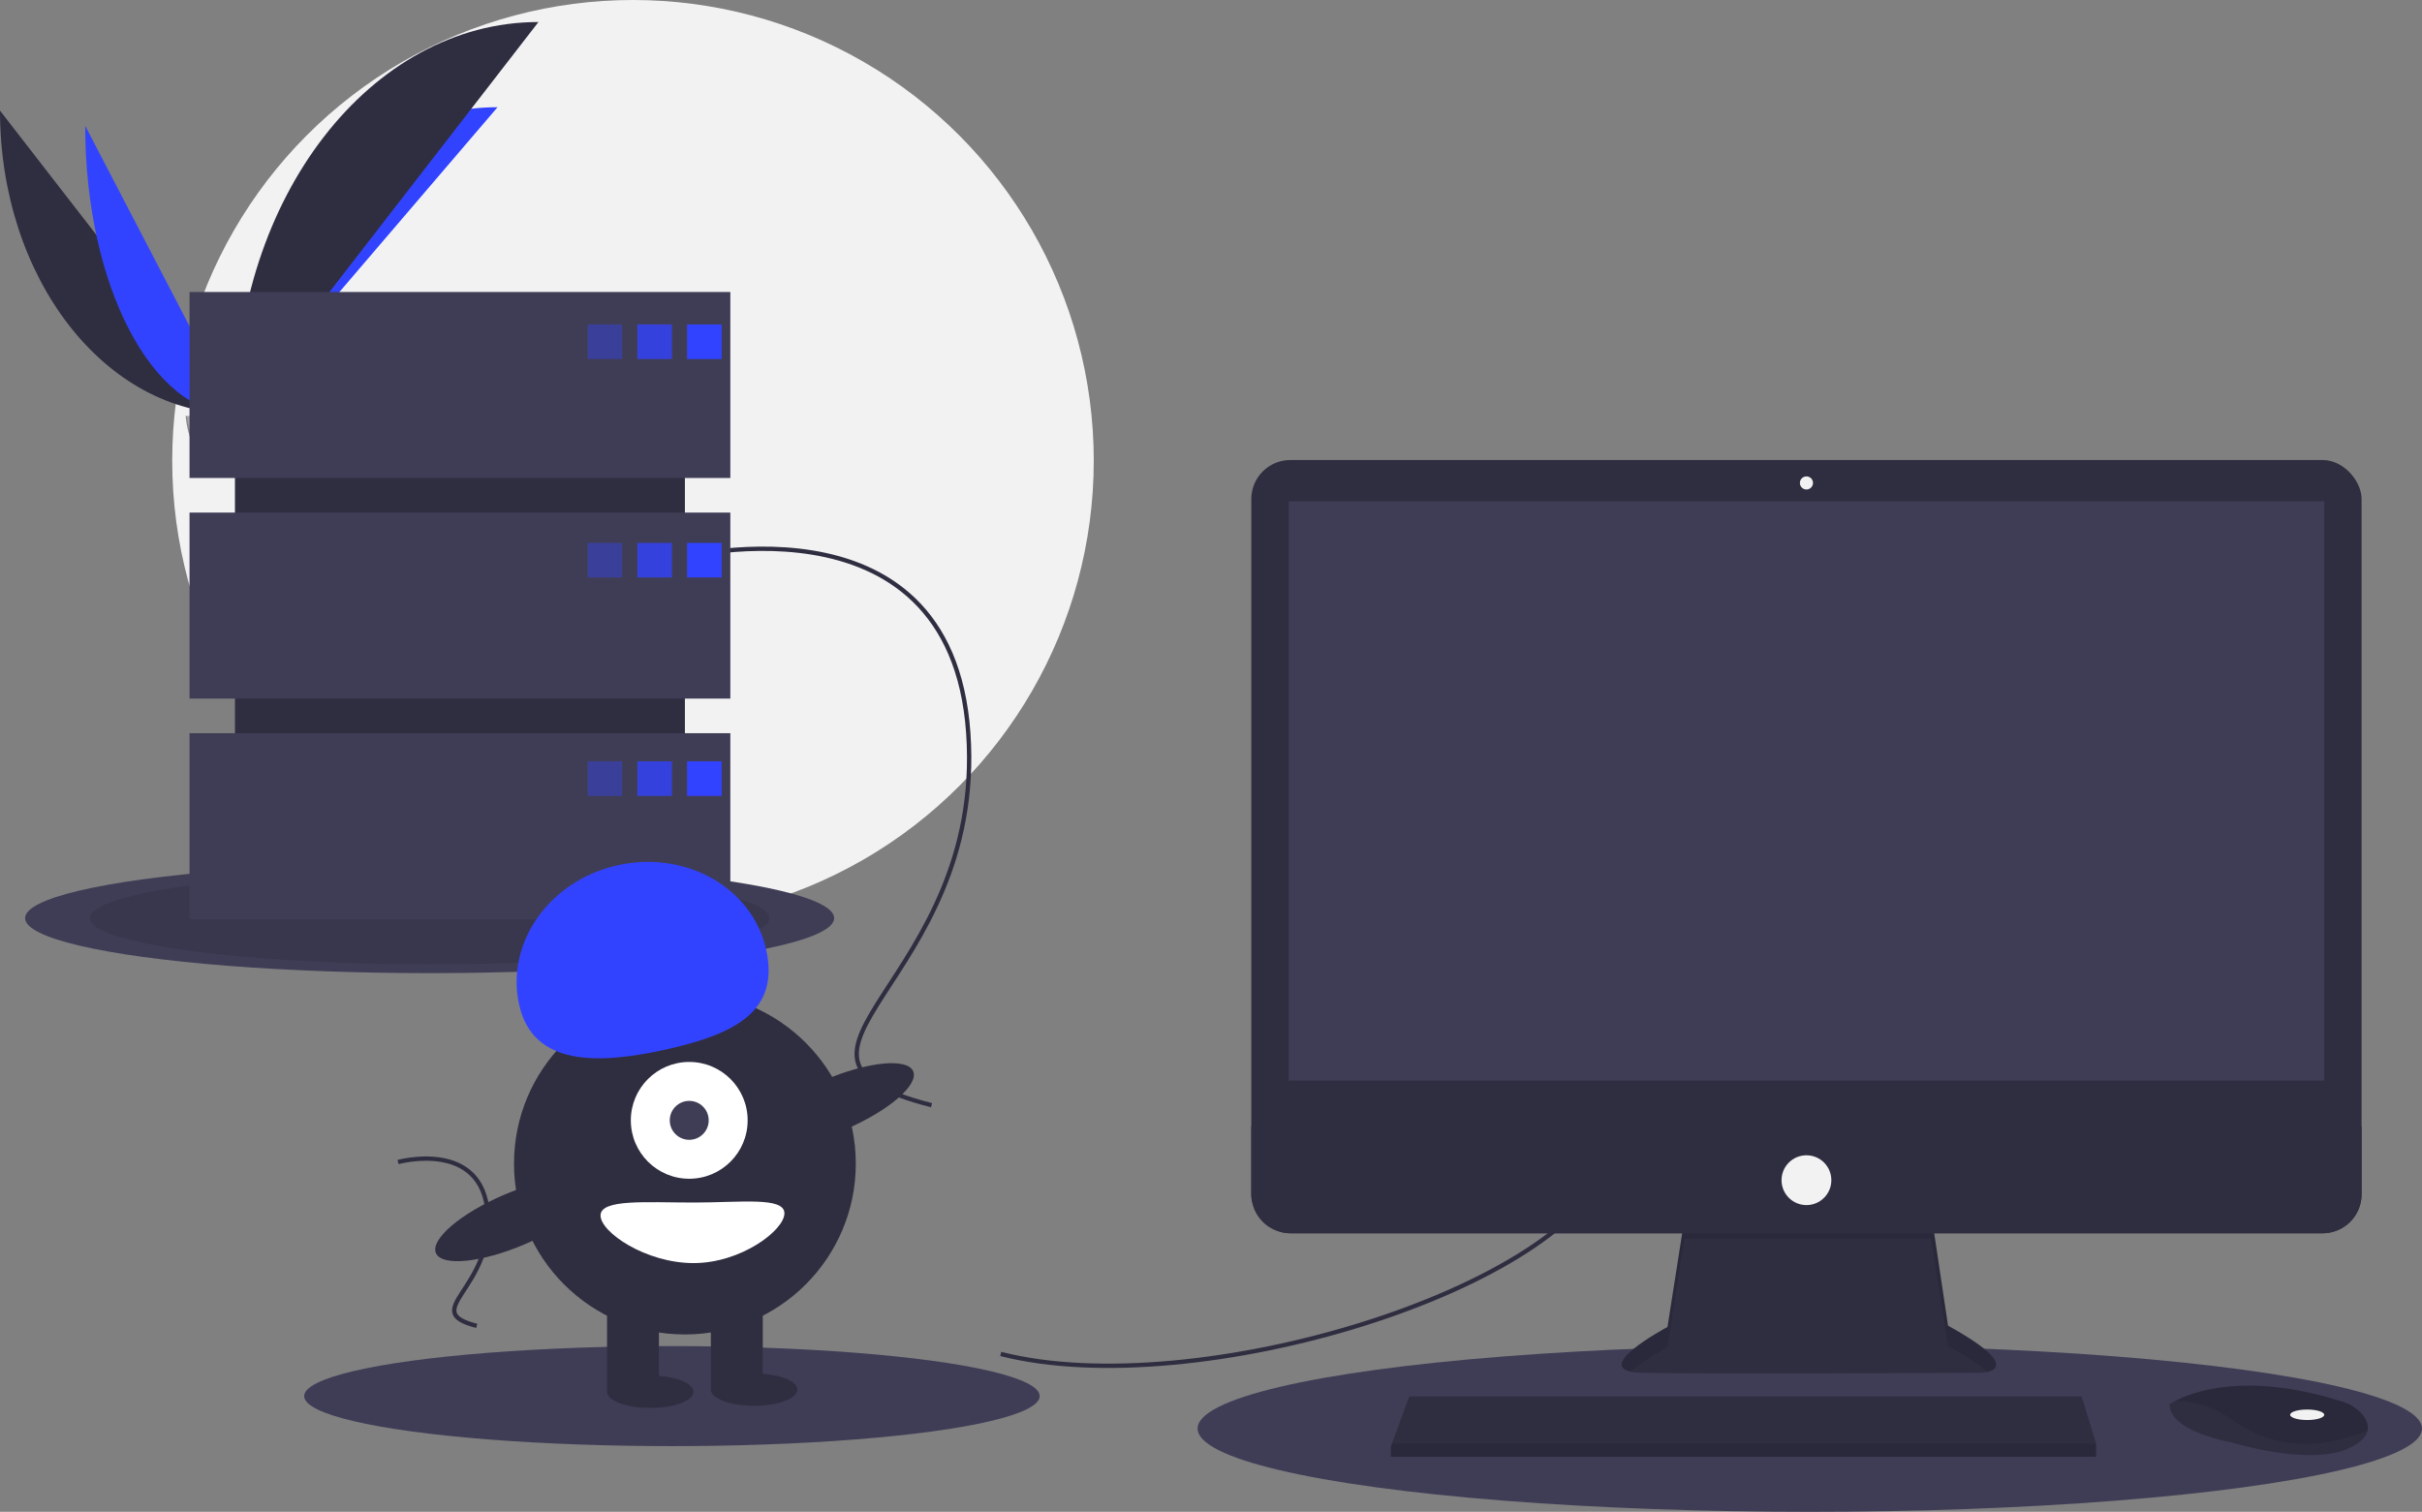 <svg xmlns="http://www.w3.org/2000/svg" data-name="Layer 1" width="1119.609" height="699"><rect width="100%" height="100%" fill="#808080" stroke="none"/><circle cx="292.609" cy="213" r="213" fill="#f2f2f2"/><path d="M0 51.142c0 77.498 48.618 140.209 108.7 140.209" fill="#2f2e41"/><path d="M108.7 191.35c0-78.368 54.256-141.783 121.304-141.783" fill="#3243ff"/><path d="M39.384 58.168c0 73.614 31.003 133.183 69.317 133.183" fill="#3243ff"/><path d="M108.7 191.35c0-100.137 62.711-181.167 140.209-181.167" fill="#2f2e41"/><path d="M85.833 192.339s15.415-.475 20.061-3.783 23.713-7.258 24.866-1.953 23.167 26.388 5.762 26.529-40.439-2.711-45.076-5.536-5.613-15.257-5.613-15.257z" fill="#a8a8a8"/><path d="M136.833 211.285c-17.404.14-40.44-2.711-45.076-5.536-3.531-2.15-4.939-9.869-5.41-13.43-.325.014-.514.02-.514.02s.976 12.433 5.613 15.257 27.672 5.676 45.077 5.536c5.023-.04 6.759-1.828 6.663-4.476-.698 1.6-2.614 2.599-6.353 2.629z" opacity=".2"/><ellipse cx="198.609" cy="424.5" rx="187" ry="25.44" fill="#3f3d56"/><ellipse cx="198.609" cy="424.5" rx="157" ry="21.359" opacity=".1"/><ellipse cx="836.609" cy="660.5" rx="283" ry="38.5" fill="#3f3d56"/><ellipse cx="310.609" cy="645.5" rx="170" ry="23.127" fill="#3f3d56"/><path d="M462.61 626c90 23 263-30 282-90M309.61 259s130-36 138 80-107 149-17 172M184.011 537.283s39.073-10.82 41.477 24.045-32.16 44.783-5.11 51.695" fill="none" stroke="#2f2e41" stroke-miterlimit="10" stroke-width="2"/><path d="m778.705 563.24-7.878 50.295s-38.782 20.603-11.513 21.209 155.733 0 155.733 0 24.845 0-14.543-21.815l-7.878-52.719z" fill="#2f2e41"/><path d="M753.828 634.198c6.193-5.51 17-11.252 17-11.252l7.877-50.295 113.921.107 7.878 49.582c9.185 5.087 14.875 8.987 18.203 11.978 5.06-1.154 10.588-5.443-18.203-21.389l-7.878-52.719-113.921 3.03-7.878 50.295s-32.588 17.315-16.999 20.663z" opacity=".1"/><rect x="578.433" y="212.689" width="513.253" height="357.52" rx="18.046" fill="#2f2e41"/><path fill="#3f3d56" d="M595.703 231.777h478.713v267.837H595.703z"/><circle cx="835.059" cy="223.293" r="3.03" fill="#f2f2f2"/><path d="M1091.686 520.822v31.34a18.043 18.043 0 0 1-18.046 18.046H596.48a18.043 18.043 0 0 1-18.046-18.045v-31.34zM968.978 667.466v6.06h-326.01v-4.848l.449-1.212 8.035-21.815h310.86l6.666 21.815zM1094.437 661.534c-.594 2.539-2.836 5.217-7.902 7.75-18.179 9.09-55.143-2.424-55.143-2.424s-28.48-4.848-28.48-17.573a22.725 22.725 0 0 1 2.497-1.485c7.643-4.043 32.984-14.02 77.917.423a18.74 18.74 0 0 1 8.541 5.597c1.821 2.132 3.249 4.835 2.57 7.712z" fill="#2f2e41"/><path d="M1094.437 661.534c-22.25 8.526-42.084 9.162-62.439-4.975-10.265-7.127-19.59-8.89-26.59-8.757 7.644-4.043 32.985-14.02 77.918.423a18.74 18.74 0 0 1 8.541 5.597c1.821 2.132 3.249 4.835 2.57 7.712z" opacity=".1"/><ellipse cx="1066.538" cy="654.135" rx="7.878" ry="2.424" fill="#f2f2f2"/><circle cx="835.059" cy="545.667" r="11.513" fill="#f2f2f2"/><path opacity=".1" d="M968.978 667.466v6.06h-326.01v-4.848l.449-1.212h325.561z"/><path fill="#2f2e41" d="M108.609 159h208v242h-208z"/><path fill="#3f3d56" d="M87.609 135h250v86h-250zM87.609 237h250v86h-250zM87.609 339h250v86h-250z"/><path fill="#3243ff" opacity=".4" d="M271.609 150h16v16h-16z"/><path fill="#3243ff" opacity=".8" d="M294.609 150h16v16h-16z"/><path fill="#3243ff" d="M317.609 150h16v16h-16z"/><path fill="#3243ff" opacity=".4" d="M271.609 251h16v16h-16z"/><path fill="#3243ff" opacity=".8" d="M294.609 251h16v16h-16z"/><path fill="#3243ff" d="M317.609 251h16v16h-16z"/><path fill="#3243ff" opacity=".4" d="M271.609 352h16v16h-16z"/><path fill="#3243ff" opacity=".8" d="M294.609 352h16v16h-16z"/><path fill="#3243ff" d="M317.609 352h16v16h-16z"/><circle cx="316.609" cy="538" r="79" fill="#2f2e41"/><path fill="#2f2e41" d="M280.609 600h24v43h-24zM328.609 600h24v43h-24z"/><ellipse cx="300.609" cy="643.5" rx="20" ry="7.5" fill="#2f2e41"/><ellipse cx="348.609" cy="642.5" rx="20" ry="7.5" fill="#2f2e41"/><circle cx="318.609" cy="518" r="27" fill="#fff"/><circle cx="318.609" cy="518" r="9" fill="#3f3d56"/><path d="M239.976 464.532c-6.378-28.567 14.012-57.434 45.544-64.474s62.266 10.41 68.644 38.977-14.518 39.104-46.05 46.145-61.759 7.92-68.138-20.648z" fill="#3243ff"/><ellipse cx="417.215" cy="611.344" rx="39.5" ry="12.4" transform="rotate(-23.171 156.408 637.654)" fill="#2f2e41"/><ellipse cx="269.215" cy="664.344" rx="39.5" ry="12.4" transform="rotate(-23.171 8.408 690.654)" fill="#2f2e41"/><path d="M362.61 561c0 7.732-19.91 23-42 23s-43-14.268-43-22 20.908-6 43-6 42-2.732 42 5z" fill="#fff"/></svg>